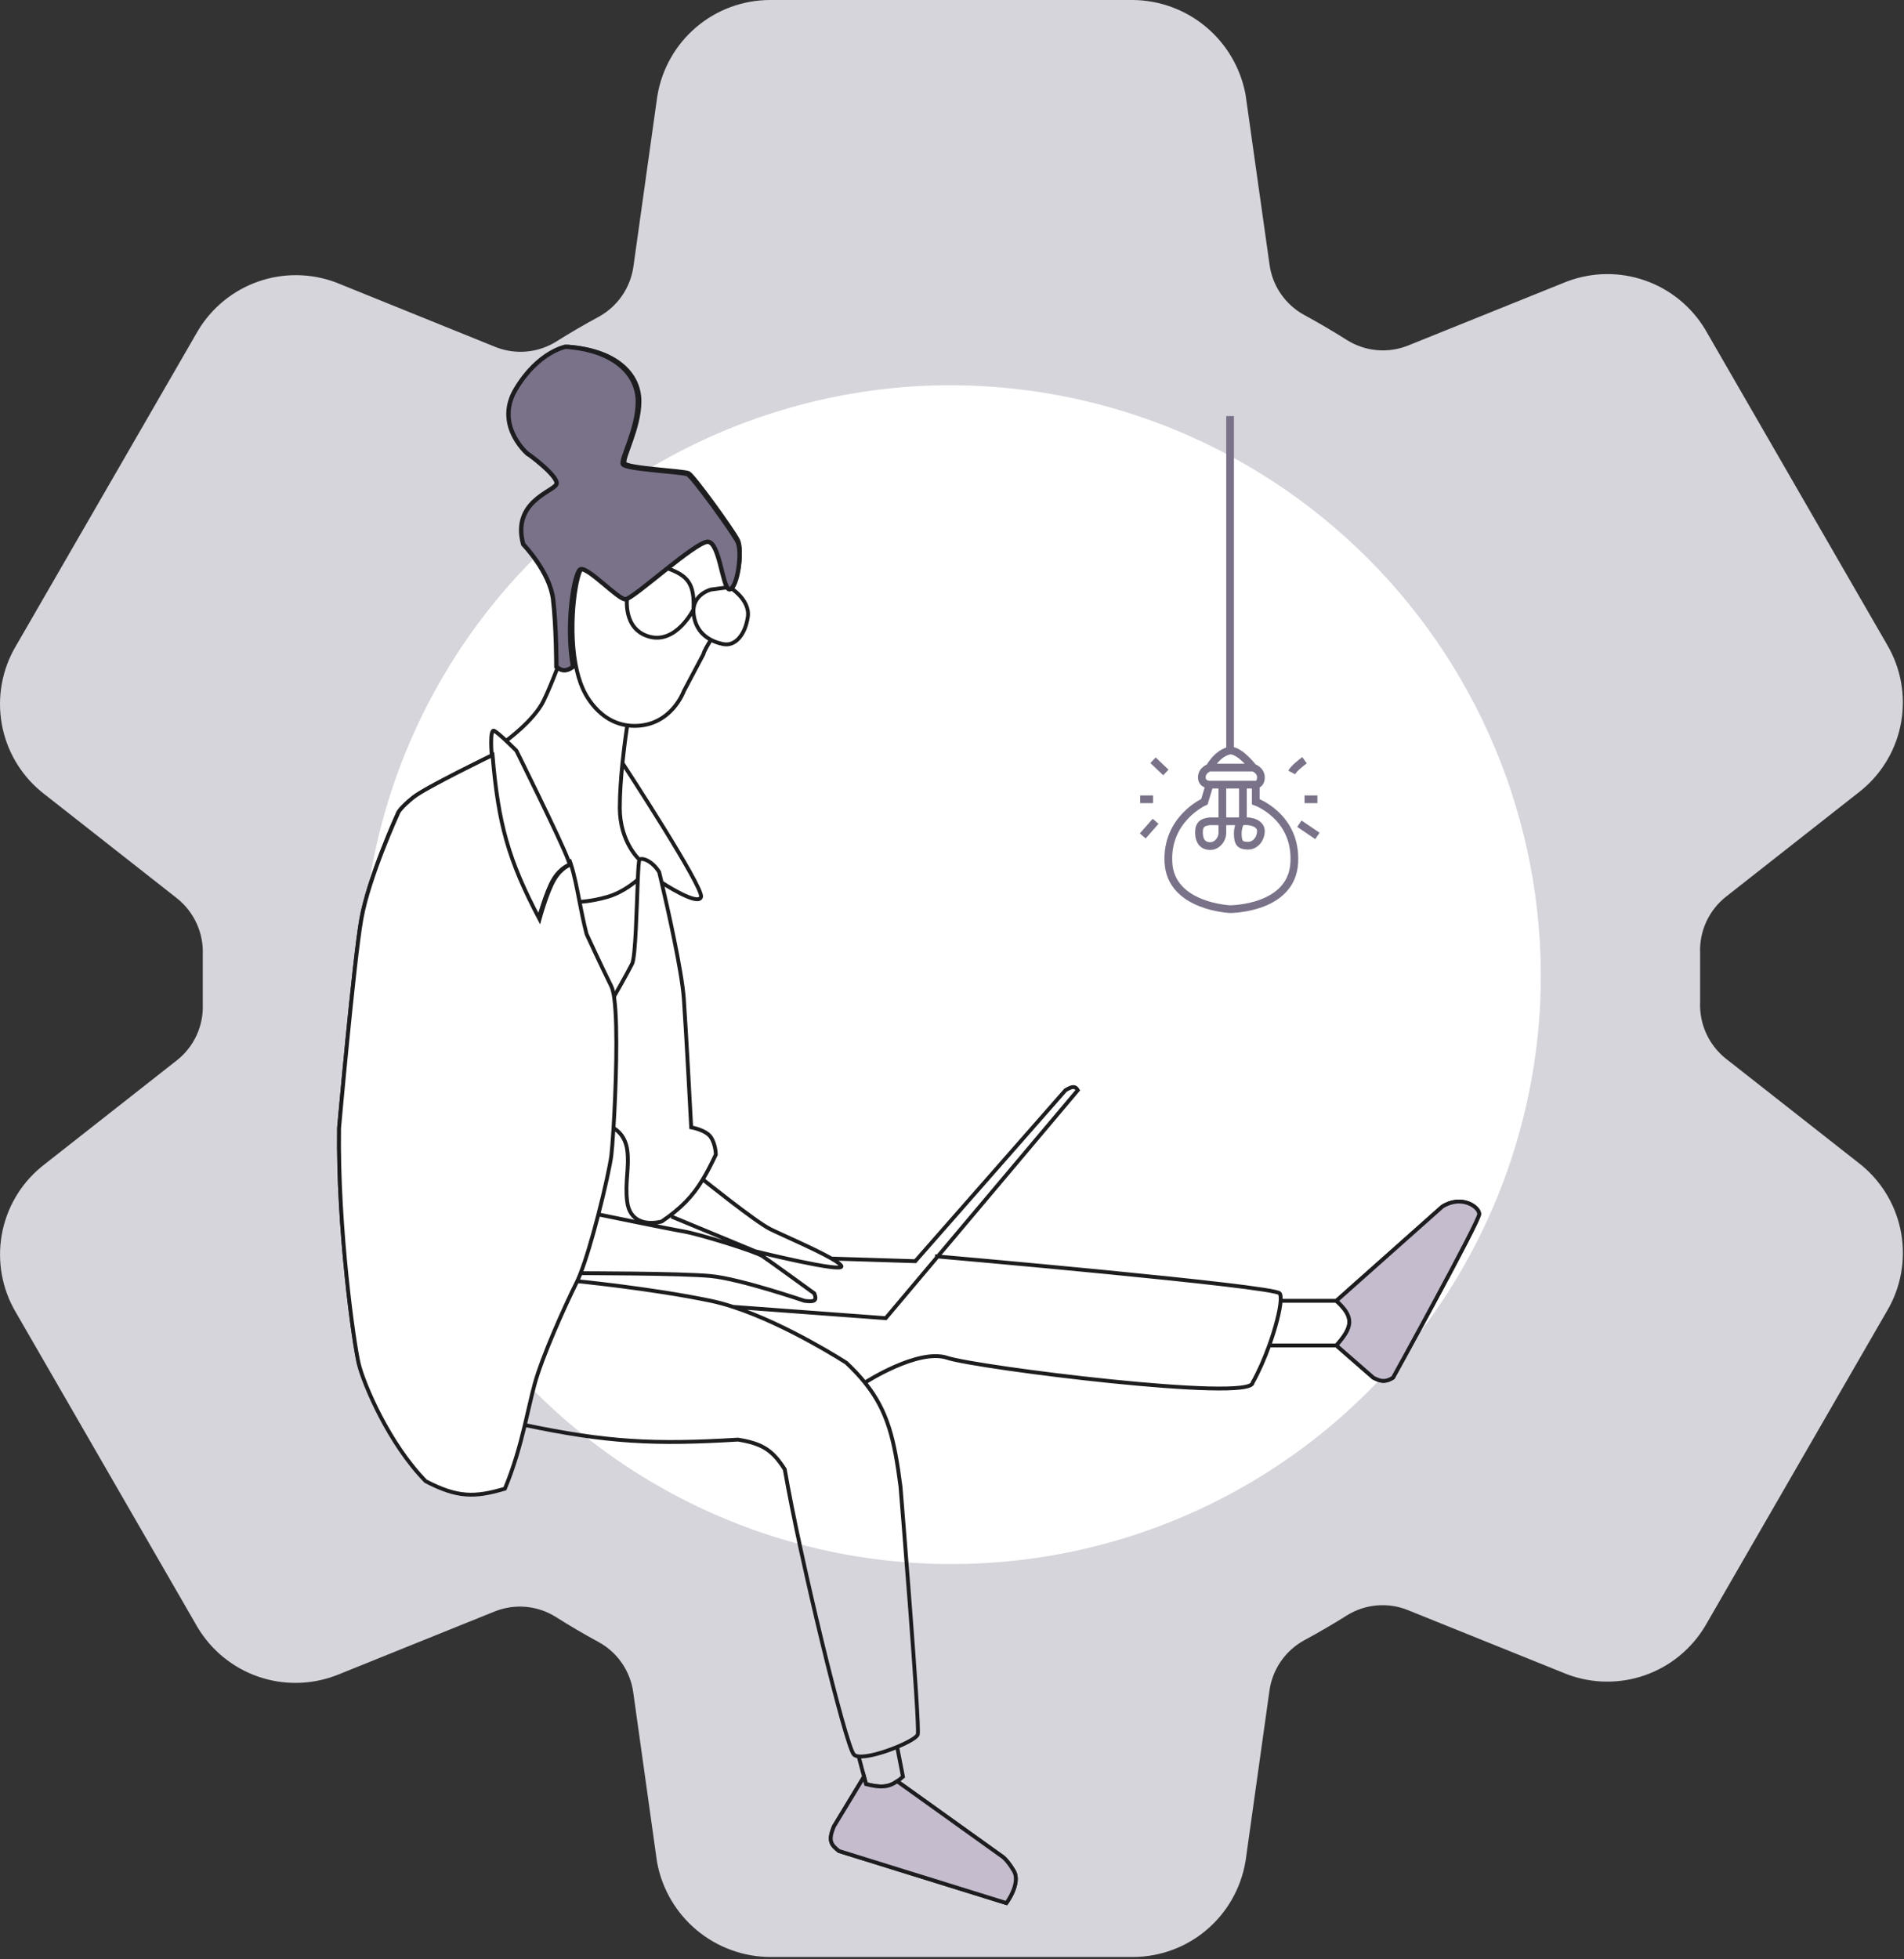 <svg width="173" height="178" viewBox="0 0 173 178" fill="none" xmlns="http://www.w3.org/2000/svg">
<rect x="0" y="0" width="173" height="178" fill="#333333" stroke="none"/>
<path d="M169.191 105.907L169.009 105.76L156.829 96.194C156.058 95.583 155.442 94.797 155.033 93.901C154.624 93.005 154.433 92.025 154.475 91.041V86.573C154.436 85.595 154.63 84.622 155.04 83.734C155.45 82.846 156.065 82.067 156.833 81.463L169.009 71.893L169.191 71.746C171.069 70.18 172.329 67.995 172.746 65.583C173.163 63.171 172.71 60.689 171.468 58.581L154.985 30.017C154.966 29.99 154.949 29.962 154.934 29.932C153.685 27.853 151.749 26.278 149.461 25.48C147.173 24.683 144.679 24.712 142.411 25.564L142.276 25.615L127.957 31.386C127.054 31.752 126.076 31.897 125.105 31.811C124.134 31.724 123.198 31.407 122.373 30.887C121.107 30.088 119.821 29.333 118.514 28.622C117.666 28.162 116.939 27.508 116.39 26.715C115.84 25.921 115.485 25.01 115.353 24.053L113.195 8.751L113.149 8.473C112.679 6.102 111.409 3.966 109.553 2.423C107.696 0.881 105.365 0.025 102.953 0H69.947C67.501 0.008 65.135 0.88 63.268 2.463C61.401 4.046 60.151 6.239 59.739 8.654L59.705 8.871L57.555 24.204C57.423 25.158 57.071 26.067 56.526 26.86C55.981 27.653 55.259 28.308 54.417 28.773C53.097 29.484 51.808 30.238 50.558 31.022C49.734 31.539 48.8 31.854 47.832 31.939C46.864 32.024 45.89 31.878 44.989 31.513L30.659 25.715L30.524 25.661C28.253 24.808 25.754 24.779 23.464 25.58C21.174 26.381 19.236 27.961 17.989 30.044L17.939 30.129L1.432 58.713C0.188 60.823 -0.266 63.307 0.151 65.722C0.568 68.137 1.829 70.324 3.709 71.893L3.89 72.04L16.071 81.606C16.842 82.218 17.457 83.003 17.867 83.899C18.276 84.794 18.467 85.775 18.425 86.759V91.227C18.463 92.205 18.27 93.178 17.86 94.066C17.45 94.954 16.835 95.733 16.067 96.337L3.89 105.907L3.709 106.054C1.831 107.621 0.571 109.805 0.154 112.217C-0.263 114.629 0.19 117.111 1.432 119.219L17.915 147.783C17.934 147.81 17.951 147.838 17.965 147.868C19.215 149.947 21.151 151.522 23.439 152.32C25.727 153.117 28.221 153.088 30.489 152.235L30.624 152.185L44.931 146.414C45.835 146.048 46.812 145.903 47.783 145.99C48.754 146.076 49.691 146.393 50.515 146.913C51.781 147.714 53.068 148.469 54.375 149.178C55.222 149.638 55.95 150.292 56.499 151.085C57.048 151.879 57.403 152.79 57.536 153.747L59.681 169.049L59.728 169.327C60.198 171.701 61.471 173.84 63.333 175.384C65.195 176.927 67.531 177.781 69.947 177.8H102.953C105.399 177.792 107.765 176.92 109.632 175.337C111.499 173.754 112.749 171.561 113.161 169.146L113.195 168.929L115.345 153.596C115.479 152.641 115.834 151.73 116.382 150.937C116.931 150.143 117.656 149.489 118.502 149.027C119.822 148.316 121.111 147.562 122.361 146.778C123.185 146.261 124.119 145.947 125.087 145.861C126.055 145.776 127.03 145.922 127.93 146.287L142.26 152.065L142.395 152.119C144.667 152.974 147.165 153.004 149.456 152.203C151.747 151.402 153.684 149.821 154.931 147.736C154.946 147.707 154.963 147.679 154.981 147.651L171.464 119.091C172.71 116.981 173.166 114.496 172.75 112.08C172.333 109.664 171.072 107.476 169.191 105.907Z" fill="#D7D5DC"/>
<path d="M129.854 120.114C135.913 111.654 139.398 101.605 139.885 91.19C140.213 83.713 138.991 76.249 136.296 69.272C133.601 62.295 129.492 55.959 124.231 50.667C118.97 45.374 112.672 41.24 105.736 38.529C98.801 35.817 91.381 34.587 83.947 34.916C73.593 35.404 63.602 38.909 55.191 45.002C46.78 51.096 40.31 59.517 36.569 69.241C32.827 78.965 31.975 89.573 34.116 99.775C36.256 109.977 41.298 119.333 48.627 126.707C55.956 134.08 65.258 139.152 75.4 141.307C85.542 143.462 96.088 142.606 105.755 138.843C115.422 135.081 123.795 128.574 129.854 120.114Z" fill="#D7D5DC"/>
<path d="M139.598 91.046C139.114 101.345 135.648 111.281 129.621 119.646C123.595 128.011 115.267 134.445 105.652 138.165C96.037 141.886 85.547 142.732 75.46 140.602C65.372 138.471 56.121 133.456 48.831 126.165C41.541 118.874 36.527 109.622 34.397 99.534C32.268 89.447 33.116 78.957 36.837 69.343C40.559 59.727 46.994 51.401 55.36 45.375C63.726 39.35 73.662 35.885 83.96 35.402C91.354 35.076 98.735 36.293 105.633 38.974C112.531 41.655 118.796 45.743 124.029 50.976C129.261 56.21 133.348 62.475 136.029 69.374C138.709 76.272 139.925 83.653 139.598 91.046Z" fill="white" stroke="white" stroke-width="0.7"/>
<path d="M44.682 68.651C44.682 68.651 38.641 71.578 37.522 72.479C36.403 73.38 36.179 73.83 36.179 73.83C36.179 73.83 33.495 79.684 32.823 83.512C32.152 87.34 30.81 102.425 30.81 102.425C30.673 111.432 32.152 122.014 32.6 123.815C33.047 125.617 35.299 130.981 38.641 134.398C41.525 135.898 43.074 135.878 45.8 135.073C46.627 133.078 47.152 131.17 47.569 129.444M44.682 68.651C44.682 68.651 44.458 66.174 44.906 66.4C45.114 66.505 45.567 66.904 45.99 67.3M44.682 68.651C45.201 74.893 46.113 78.157 48.931 83.512C48.931 83.512 49.602 81.035 50.273 79.909C50.945 78.784 51.773 78.558 51.773 78.558M52.289 116.385C51.172 118.637 49.159 123.14 48.485 125.617C48.182 126.734 47.912 128.027 47.569 129.444M52.289 116.385C52.388 116.186 52.492 115.946 52.6 115.674M52.289 116.385C52.289 116.385 59.223 117.061 64.593 118.186C65.246 118.323 65.922 118.51 66.607 118.733M51.773 78.558C51.724 78.405 51.672 78.255 51.618 78.108C50.949 76.307 46.919 68.201 46.919 68.201C46.919 68.201 46.474 67.753 45.99 67.3M51.773 78.558C52.092 79.554 52.305 80.689 52.548 81.936M55.69 90.717C55.623 90.209 55.535 89.82 55.421 89.591C54.528 87.79 53.184 84.863 53.184 84.863C52.921 83.833 52.726 82.854 52.548 81.936M55.69 90.717C55.69 90.717 56.986 88.465 57.433 87.565C57.753 86.92 57.844 82.471 57.952 79.909M55.69 90.717C56.034 93.313 55.827 99.022 55.617 102.425M58.104 78.108C58.328 77.883 59.27 78.216 59.894 79.234C59.894 79.234 59.98 79.588 60.118 80.178M58.104 78.108C58.041 78.172 57.995 78.891 57.952 79.909M58.104 78.108C58.104 78.108 56.315 76.532 56.315 73.38C56.315 72.094 56.426 70.621 56.558 69.327M55.617 102.425C55.545 103.599 55.472 104.499 55.421 104.902C55.311 105.781 54.828 108.001 54.233 110.306M55.617 102.425C55.617 102.425 56.762 102.876 56.986 104.452C57.209 106.028 56.762 107.379 56.986 109.18C57.209 110.981 58.693 111.335 60.118 110.981C61.91 109.759 62.931 108.692 63.859 107.154M52.548 81.936C52.548 81.936 53.63 81.936 55.196 81.485C56.762 81.035 57.952 79.909 57.952 79.909M45.99 67.3C45.99 67.3 48.483 65.499 49.378 63.698C49.812 62.826 50.35 61.478 50.791 60.32M56.986 65.949C56.986 65.949 56.75 67.449 56.558 69.327M56.558 69.327C56.558 69.327 63.922 80.585 63.698 81.485C63.474 82.386 60.118 80.178 60.118 80.178M60.118 80.178C60.649 82.45 61.954 88.215 62.132 90.717C62.355 93.869 62.803 102.425 62.803 102.425C62.803 102.425 64.145 102.65 64.593 103.326C65.04 104.001 65.04 104.902 65.04 104.902C64.629 105.768 64.252 106.503 63.859 107.154M54.233 110.306C54.233 110.306 60.789 111.657 62.132 111.882C63.474 112.107 68.62 113.683 69.292 114.133C69.963 114.584 73.99 117.511 73.99 117.511C74.264 118.211 73.971 118.296 73.095 118.186C73.095 118.186 67.278 116.196 64.593 115.935C61.908 115.674 52.6 115.674 52.6 115.674M54.233 110.306C53.717 112.305 53.115 114.368 52.6 115.674M63.859 107.154C63.859 107.154 68.62 110.981 69.963 111.657C70.975 112.166 74.022 113.464 75.556 114.346M61.013 110.531L68.62 113.683C68.62 113.683 76.675 115.674 76.451 115.034C76.396 114.877 76.057 114.633 75.556 114.346M50.791 60.32C50.791 60.32 50.791 56.718 50.497 54.241C50.203 51.764 47.812 49.288 47.812 49.288C46.777 45.453 50.497 44.559 50.791 43.884C51.085 43.208 48.081 41.002 48.26 41.182C48.439 41.362 45.127 38.705 47.141 35.328C49.155 31.95 51.618 31.5 51.618 31.5C55.994 31.804 58.104 33.977 58.104 36.453C58.104 38.93 56.538 41.632 56.762 42.083C56.986 42.533 62.132 42.758 62.579 42.983C63.027 43.208 66.607 48.162 67.054 49.062C67.502 49.963 67.054 53.115 66.383 53.34C66.35 53.352 66.318 53.351 66.287 53.34M50.791 60.32C51.325 60.747 51.675 60.73 52.292 60.32M56.986 54.241C56.315 54.241 53.63 51.314 52.958 51.539C52.405 51.725 51.593 56.499 52.292 60.32M56.986 54.241C56.986 54.241 56.538 57.168 58.999 57.844C61.461 58.519 63.012 55.367 63.012 55.367M56.986 54.241C57.325 54.241 58.924 52.916 60.566 51.607M66.287 53.34C65.688 53.133 65.433 49.062 64.369 49.062C63.816 49.062 62.17 50.328 60.566 51.607M66.287 53.34L64.593 53.566C64.593 53.566 63.108 53.939 63.012 55.367M66.287 53.34C66.287 53.34 68.173 54.466 67.949 56.042C67.725 57.618 66.83 58.744 65.712 58.519C65.347 58.446 64.959 58.325 64.593 58.132M64.593 58.132C63.837 57.734 63.178 57.031 63.027 55.817C63.007 55.657 63.003 55.507 63.012 55.367M64.593 58.132C64.369 58.486 63.922 59.24 63.922 59.42L62.132 62.797C62.132 62.797 61.013 65.949 57.657 65.949C54.301 65.949 52.958 62.572 52.958 62.572C52.657 61.9 52.44 61.132 52.292 60.32M63.012 55.367C63.118 53.027 62.495 52.28 60.566 51.607M47.569 129.444C55.172 131.048 59.451 131.257 67.054 130.795C69.305 131.155 70.209 131.784 71.305 133.497C72.718 141.666 76.81 158.447 77.57 159.39C77.655 159.495 77.81 159.555 78.017 159.577M78.588 125.617C78.109 125.022 77.552 124.429 76.899 123.815C76.899 123.815 71.547 120.341 66.607 118.733M78.588 125.617C80.657 128.183 81.269 130.765 81.821 135.073C81.821 135.073 83.611 156.914 83.387 157.589C83.3 157.852 82.501 158.306 81.517 158.715M78.588 125.617C78.588 125.617 83.419 122.481 86.072 123.365C88.726 124.249 113.776 127.396 113.816 125.617C114.376 124.626 114.9 123.419 115.325 122.239M84.954 114.133C84.954 114.133 115.83 116.835 116.278 117.511C116.355 117.628 116.38 117.863 116.36 118.186M78.017 159.577C78.794 159.66 80.297 159.222 81.517 158.715M78.017 159.577L78.508 161.417M81.517 158.715L82.045 161.417C81.859 161.58 81.686 161.719 81.517 161.835M78.508 161.417L78.689 162.092C80.013 162.43 80.704 162.396 81.517 161.835M78.508 161.417L75.78 165.92C75.193 167.292 75.551 167.617 76.228 168.172L91.442 172.9C91.442 172.9 92.785 171.099 92.113 169.973C91.442 168.847 90.995 168.622 90.995 168.622L81.517 161.835M116.36 118.186H121.424M116.36 118.186C116.303 119.075 115.906 120.632 115.325 122.239M121.424 118.186C123.098 119.687 122.892 120.585 121.424 122.239M121.424 118.186L131.045 109.63C132.775 108.536 134.401 109.63 134.401 110.306C134.401 110.981 126.57 125.166 126.57 125.166C125.945 125.539 125.553 125.575 124.78 125.166L121.424 122.239M121.424 122.239H115.325M66.607 118.733L80.479 119.762L97.931 99.048C97.693 98.645 97.43 98.69 96.812 99.048L83.164 114.584L75.556 114.346" stroke="#1D1D1F" stroke-width="0.35"/>
<path d="M78.689 162.093L78.509 161.417L75.78 165.92C75.193 167.292 75.551 167.617 76.228 168.172L91.442 172.9C91.442 172.9 92.785 171.099 92.114 169.973C91.442 168.847 90.995 168.622 90.995 168.622L81.517 161.835C80.705 162.396 80.013 162.43 78.689 162.093Z" fill="#C5BCCE"/>
<path d="M121.424 122.24C122.893 120.585 123.098 119.688 121.424 118.187L131.045 109.631C132.775 108.536 134.401 109.631 134.401 110.306C134.401 110.982 126.57 125.167 126.57 125.167C125.945 125.54 125.553 125.575 124.78 125.167L121.424 122.24Z" fill="#C5BCCE"/>
<path d="M78.689 162.093L78.509 161.417L75.78 165.92C75.193 167.292 75.551 167.617 76.228 168.172L91.442 172.9C91.442 172.9 92.785 171.099 92.114 169.973C91.442 168.847 90.995 168.622 90.995 168.622L81.517 161.835C80.705 162.396 80.013 162.43 78.689 162.093Z" stroke="#1D1D1F" stroke-width="0.35"/>
<path d="M121.424 122.24C122.893 120.585 123.098 119.688 121.424 118.187L131.045 109.631C132.775 108.536 134.401 109.631 134.401 110.306C134.401 110.982 126.57 125.167 126.57 125.167C125.945 125.54 125.553 125.575 124.78 125.167L121.424 122.24Z" stroke="#1D1D1F" stroke-width="0.35"/>
<path d="M37.556 72.441C38.681 71.537 44.752 68.6 44.752 68.6C45.274 74.863 46.191 78.138 49.023 83.512C49.023 83.512 49.698 81.027 50.372 79.897C51.047 78.767 51.88 78.541 51.88 78.541C52.2 79.541 52.414 80.679 52.658 81.93C52.838 82.852 53.033 83.835 53.298 84.868C53.298 84.868 54.649 87.805 55.547 89.612C55.661 89.842 55.749 90.232 55.817 90.742C56.162 93.347 55.954 99.076 55.743 102.491C55.67 103.669 55.597 104.572 55.547 104.977C55.436 105.859 54.95 108.087 54.352 110.399C53.833 112.406 53.229 114.476 52.71 115.786C52.602 116.06 52.498 116.3 52.398 116.5C51.276 118.759 49.252 123.278 48.575 125.764C48.27 126.884 47.999 128.182 47.655 129.605C47.235 131.336 46.707 133.251 45.877 135.253C43.136 136.061 41.58 136.081 38.681 134.575C35.322 131.147 33.058 125.764 32.609 123.956C32.159 122.148 30.672 111.529 30.81 102.491C30.81 102.491 32.159 87.353 32.834 83.512C33.508 79.671 36.207 73.796 36.207 73.796C36.207 73.796 36.432 73.344 37.556 72.441Z" fill="white"/>
<path d="M51.724 78.089C51.778 78.237 51.83 78.387 51.88 78.541M51.88 78.541C51.88 78.541 51.047 78.767 50.372 79.897C49.698 81.027 49.023 83.512 49.023 83.512C46.191 78.138 45.274 74.863 44.752 68.6C44.752 68.6 38.681 71.537 37.556 72.441C36.432 73.344 36.207 73.796 36.207 73.796C36.207 73.796 33.508 79.671 32.834 83.512C32.159 87.353 30.81 102.491 30.81 102.491C30.672 111.529 32.159 122.148 32.609 123.956C33.058 125.764 35.322 131.147 38.681 134.575C41.58 136.081 43.136 136.061 45.877 135.253C46.707 133.251 47.235 131.336 47.655 129.605C47.999 128.182 48.27 126.884 48.575 125.764C49.252 123.278 51.276 118.759 52.398 116.5C52.498 116.3 52.602 116.06 52.71 115.786C53.229 114.476 53.833 112.406 54.352 110.399C54.95 108.087 55.436 105.859 55.547 104.977C55.597 104.572 55.67 103.669 55.743 102.491C55.954 99.076 56.162 93.347 55.817 90.742C55.749 90.232 55.661 89.842 55.547 89.612C54.649 87.805 53.298 84.868 53.298 84.868C53.033 83.835 52.838 82.852 52.658 81.93C52.414 80.679 52.2 79.541 51.88 78.541Z" stroke="#1D1D1F" stroke-width="0.35"/>
<path d="M50.256 54.449C50.554 56.948 50.554 60.584 50.554 60.584C51.094 61.014 51.449 60.997 52.073 60.584C51.365 56.727 52.187 51.91 52.748 51.722C53.427 51.495 56.145 54.449 56.825 54.449C57.168 54.449 58.786 53.112 60.449 51.791C62.073 50.499 63.739 49.223 64.299 49.223C65.376 49.223 65.633 53.331 66.24 53.54C66.272 53.551 66.304 53.551 66.337 53.54C67.017 53.313 67.47 50.132 67.017 49.223C66.564 48.314 62.94 43.315 62.487 43.088C62.034 42.861 56.825 42.634 56.598 42.179C56.372 41.725 57.957 38.998 57.957 36.499C57.957 33.999 55.821 31.807 51.391 31.5C51.391 31.5 48.898 31.954 46.859 35.363C44.821 38.771 48.173 41.452 47.992 41.27C47.81 41.089 50.851 43.315 50.554 43.997C50.256 44.678 46.49 45.581 47.538 49.45C47.538 49.45 49.959 51.95 50.256 54.449Z" fill="#7A7289" stroke="#1D1D1F" stroke-width="0.4"/>
<path d="M111.767 37.8V68.184M111.767 68.184C112.7 68.184 113.867 69.736 113.867 69.736M111.767 68.184C110.6 68.406 109.9 69.736 109.9 69.736M109.9 69.736H113.867M109.9 69.736C109.9 69.736 109.2 69.958 109.2 70.624C109.2 71.289 109.9 71.289 109.9 71.289M113.867 69.736C113.867 69.736 114.567 69.958 114.567 70.624C114.567 71.289 114.1 71.289 114.1 71.289M109.9 71.289L109.433 72.841C109.433 72.841 105.933 74.394 106.167 78.386C106.4 82.378 111.767 82.6 111.767 82.6C111.767 82.6 117.366 82.6 117.6 78.386C117.833 74.172 114.1 72.841 114.1 72.841V71.289M109.9 71.289H112.933M114.1 71.289H112.933M104.766 69.071L105.933 70.18M103.6 72.62H104.766M105 74.616L103.833 75.946M117.366 70.18C117.553 69.825 118.222 69.293 118.533 69.071M118.533 72.62H119.7M118.066 74.837L119.7 75.946M111.066 71.511C111.066 71.511 111.066 75.281 111.066 75.725C111.066 76.168 110.6 77.055 109.666 76.834C108.733 76.612 108.966 75.281 108.966 75.281C109.082 74.869 109.273 74.708 109.9 74.616H112.933C113.735 74.543 114.567 74.837 114.567 75.503C114.567 76.168 114.1 76.834 113.4 76.834C112.7 76.834 112.466 76.612 112.466 75.725C112.466 74.837 112.933 74.394 112.933 74.394V71.289" stroke="#7A7289" stroke-width="0.7"/>
</svg>
